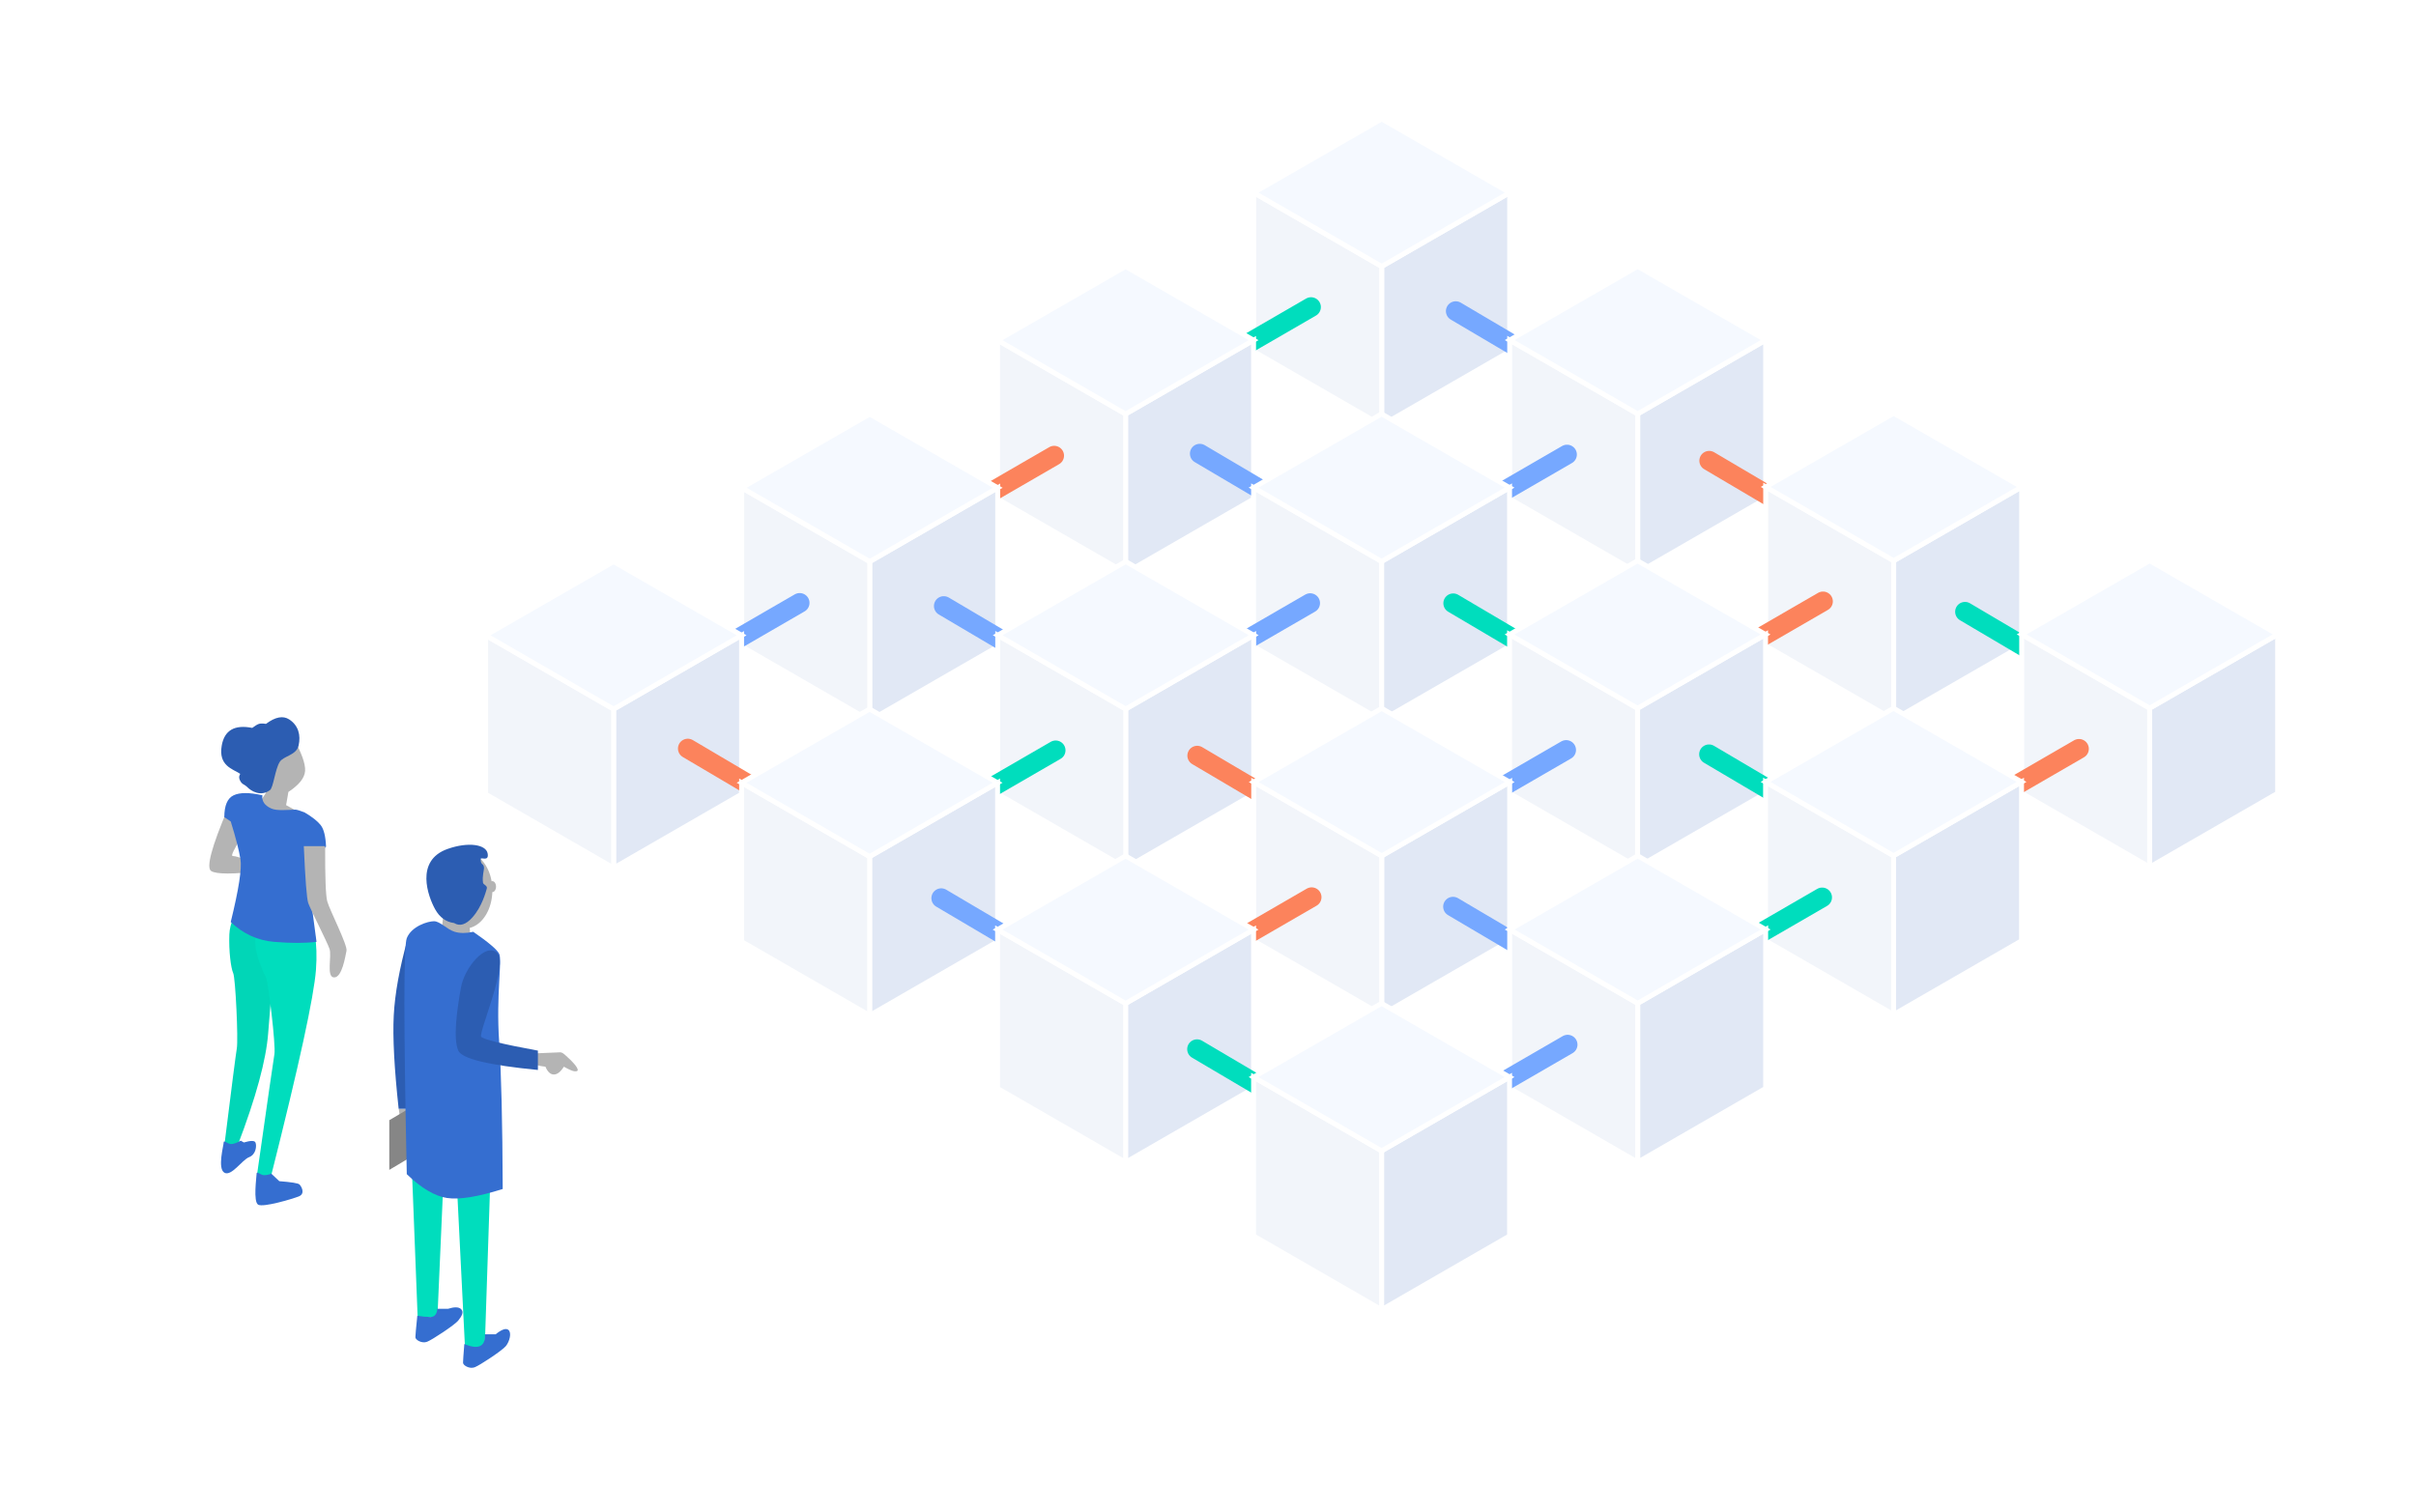 <svg width="995" height="623" xmlns="http://www.w3.org/2000/svg"><g fill="none" fill-rule="evenodd"><path fill="#FFF" d="M0-159h1650v1563H0z"/><g stroke="#FFF" stroke-linecap="square" stroke-width="2.025"><path fill="#E1E8F5" d="M569.037 109.746l52.706-30.393v65.455L569.037 175.2z"/><path fill="#F2F5FA" d="M569.03 109.746l-52.706-30.393v65.455L569.03 175.2z"/><path fill="#F5F9FF" d="M621.743 79.353L569.037 49l-52.713 30.353 52.713 30.393z"/></g><path d="M539.934 126.498l-62.869 36.38" stroke="#00DDBD" stroke-width="8.1" stroke-linecap="round"/><g stroke="#FFF" stroke-linecap="square" stroke-width="2.025"><path fill="#E1E8F5" d="M463.562 170.528l52.706-30.393v65.455l-52.706 30.393z"/><path fill="#F2F5FA" d="M463.555 170.528l-52.706-30.393v65.455l52.706 30.393z"/><path fill="#F5F9FF" d="M516.268 140.135l-52.706-30.353-52.713 30.353 52.713 30.393z"/></g><path d="M434.156 187.706l-61.884 35.81" stroke="#FC835C" stroke-width="8.1" stroke-linecap="round"/><g stroke="#FFF" stroke-linecap="square" stroke-width="2.025"><path fill="#E1E8F5" d="M358.187 231.33l52.706-30.393v65.454l-52.706 30.393z"/><path fill="#F2F5FA" d="M358.18 231.33l-52.705-30.393v65.454l52.706 30.393z"/><path fill="#F5F9FF" d="M410.893 200.937l-52.706-30.354-52.712 30.354 52.712 30.392z"/></g><path d="M329.339 248.358l-75.613 43.753" stroke="#76A8FF" stroke-width="8.1" stroke-linecap="round"/><g stroke="#FFF" stroke-linecap="square" stroke-width="2.025"><path fill="#E1E8F5" d="M252.712 292.111l52.706-30.393v65.455l-52.706 30.393z"/><path fill="#F2F5FA" d="M252.706 292.111L200 261.718v65.455l52.706 30.393z"/><path fill="#F5F9FF" d="M305.418 261.718l-52.706-30.353L200 261.718l52.712 30.393z"/></g><path d="M599.533 128.164l91.05 53.768" stroke="#76A8FF" stroke-width="8.1" stroke-linecap="round"/><g stroke="#FFF" stroke-linecap="square" stroke-width="2.025"><path fill="#E1E8F5" d="M674.461 170.487l52.706-30.393v65.454l-52.706 30.394z"/><path fill="#F2F5FA" d="M674.455 170.487l-52.706-30.393v65.454l52.706 30.394z"/><path fill="#F5F9FF" d="M727.167 140.094l-52.706-30.353-52.712 30.353 52.712 30.393z"/></g><path d="M645.359 187.24l-62.87 36.378m-88.381-36.738l91.05 53.768m-196.475 8.998l91.051 53.768" stroke="#76A8FF" stroke-width="8.1" stroke-linecap="round"/><g stroke="#FFF" stroke-linecap="square" stroke-width="2.025"><path fill="#E1E8F5" d="M568.986 231.268l52.706-30.392v65.454l-52.706 30.393z"/><path fill="#F2F5FA" d="M568.98 231.268l-52.706-30.392v65.454l52.706 30.393z"/><path fill="#F5F9FF" d="M621.692 200.876l-52.706-30.353-52.712 30.353 52.712 30.392z"/></g><path d="M539.58 248.447l-61.884 35.809" stroke="#76A8FF" stroke-width="8.1" stroke-linecap="round"/><g stroke="#FFF" stroke-linecap="square" stroke-width="2.025"><path fill="#E1E8F5" d="M463.612 292.07l52.706-30.393v65.455l-52.706 30.393z"/><path fill="#F2F5FA" d="M463.606 292.07L410.9 261.677v65.455l52.706 30.393z"/><path fill="#F5F9FF" d="M516.318 261.677l-52.706-30.353-52.712 30.353 52.712 30.393z"/></g><path d="M434.764 309.099l-75.613 43.753" stroke="#00DDBD" stroke-width="8.1" stroke-linecap="round"/><path d="M703.908 189.8l88.497 52.26m-509.146 66.302l91.05 53.768" stroke="#FC835C" stroke-width="8.1" stroke-linecap="round"/><g stroke="#FFF" stroke-linecap="square" stroke-width="2.025"><path fill="#E1E8F5" d="M358.137 352.852l52.706-30.393v65.455l-52.706 30.393z"/><path fill="#F2F5FA" d="M358.13 352.852l-52.705-30.393v65.455l52.706 30.393z"/><path fill="#F5F9FF" d="M410.843 322.46l-52.706-30.354-52.712 30.353 52.712 30.393z"/></g><g stroke="#FFF" stroke-linecap="square" stroke-width="2.025"><path fill="#E1E8F5" d="M779.886 230.984l52.706-30.393v65.455l-52.706 30.393z"/><path fill="#F2F5FA" d="M779.88 230.984l-52.706-30.393v65.455l52.705 30.393z"/><path fill="#F5F9FF" d="M832.592 200.591l-52.706-30.353-52.712 30.353 52.712 30.393z"/></g><path d="M598.483 248.517l88.497 52.26" stroke="#00DDBD" stroke-width="8.1" stroke-linecap="round"/><path d="M750.783 247.736l-62.869 36.38m-194.856 27.166l88.498 52.26" stroke="#FC835C" stroke-width="8.1" stroke-linecap="round"/><g stroke="#FFF" stroke-linecap="square" stroke-width="2.025"><path fill="#E1E8F5" d="M674.411 291.766l52.706-30.393v65.454l-52.706 30.394z"/><path fill="#F2F5FA" d="M674.405 291.766l-52.706-30.393v65.454l52.706 30.394z"/><path fill="#F5F9FF" d="M727.117 261.373L674.41 231.02l-52.712 30.353 52.712 30.393z"/></g><path d="M645.005 308.944l-61.884 35.81" stroke="#76A8FF" stroke-width="8.1" stroke-linecap="round"/><g stroke="#FFF" stroke-linecap="square" stroke-width="2.025"><path fill="#E1E8F5" d="M569.037 352.567l52.706-30.393v65.455l-52.706 30.393z"/><path fill="#F2F5FA" d="M569.03 352.567l-52.706-30.393v65.455l52.706 30.393z"/><path fill="#F5F9FF" d="M621.743 322.174l-52.706-30.353-52.713 30.353 52.713 30.393z"/></g><path d="M387.634 369.998l88.497 52.26" stroke="#76A8FF" stroke-width="8.1" stroke-linecap="round"/><path d="M540.188 369.596l-75.613 43.753" stroke="#FC835C" stroke-width="8.1" stroke-linecap="round"/><g stroke="#FFF" stroke-linecap="square" stroke-width="2.025"><path fill="#E1E8F5" d="M463.562 413.349l52.706-30.393v65.455l-52.706 30.393z"/><path fill="#F2F5FA" d="M463.555 413.349l-52.706-30.393v65.455l52.706 30.393z"/><path fill="#F5F9FF" d="M516.268 382.956l-52.706-30.353-52.713 30.353 52.713 30.393z"/></g><path d="M703.83 310.727l47.36 27.968m58.065-86.685l47.36 27.969" stroke="#00DDBD" stroke-width="8.1" stroke-linecap="round"/><g stroke="#FFF" stroke-linecap="square" stroke-width="2.025"><path fill="#E1E8F5" d="M885.31 291.724l52.706-30.392v65.454L885.31 357.18z"/><path fill="#F2F5FA" d="M885.304 291.724l-52.706-30.392v65.454l52.706 30.394z"/><path fill="#F5F9FF" d="M938.016 261.332l-52.706-30.353-52.712 30.353 52.712 30.392z"/></g><path d="M856.208 308.477l-62.869 36.379" stroke="#FC835C" stroke-width="8.1" stroke-linecap="round"/><g stroke="#FFF" stroke-linecap="square" stroke-width="2.025"><path fill="#E1E8F5" d="M779.836 352.506l52.706-30.392v65.454l-52.706 30.393z"/><path fill="#F2F5FA" d="M779.83 352.506l-52.707-30.392v65.454l52.706 30.393z"/><path fill="#F5F9FF" d="M832.542 322.114l-52.706-30.354-52.713 30.354 52.713 30.392z"/></g><path d="M598.405 373.492l47.361 27.968" stroke="#76A8FF" stroke-width="8.1" stroke-linecap="round"/><path d="M750.43 369.685l-61.884 35.809" stroke="#00DDBD" stroke-width="8.1" stroke-linecap="round"/><g stroke="#FFF" stroke-linecap="square" stroke-width="2.025"><path fill="#E1E8F5" d="M674.461 413.308l52.706-30.393v65.455l-52.706 30.393z"/><path fill="#F2F5FA" d="M674.455 413.308l-52.706-30.393v65.455l52.706 30.393z"/><path fill="#F5F9FF" d="M727.167 382.915l-52.706-30.353-52.712 30.353 52.712 30.393z"/></g><path d="M492.98 432.208l47.361 27.968" stroke="#00DDBD" stroke-width="8.1" stroke-linecap="round"/><path d="M645.613 430.337L570 474.09" stroke="#76A8FF" stroke-width="8.1" stroke-linecap="round"/><g stroke="#FFF" stroke-linecap="square" stroke-width="2.025"><path fill="#E1E8F5" d="M568.986 474.09l52.706-30.393v65.455l-52.706 30.393z"/><path fill="#F2F5FA" d="M568.98 474.09l-52.706-30.393v65.455l52.706 30.393z"/><path fill="#F5F9FF" d="M621.692 443.697l-52.706-30.353-52.712 30.353 52.712 30.393z"/></g><path d="M122.501 334.252l-4.677-2.573.95-5.448c4.41-2.897 6.702-5.788 6.878-8.675.176-2.888-1.434-7.387-4.83-13.498l-15.73 2.977.62 16.556 3.83 2.977-3.286 5.11c.367 3.003 1.462 4.649 3.286 4.938 1.824.289 6.144-.5 12.96-2.364z" fill="#B4B4B4"/><path d="M115.024 371.342c-2.226 25.142-3.75 43.226-4.575 54.251-.825 11.026-5.03 26.487-12.615 46.381h-5.455c3.017-24.242 4.735-37.6 5.153-40.077.627-3.714-.541-28.959-1.49-31.015-.949-2.056-1.85-9.069-1.59-15.929.172-4.573 2.38-9.422 6.626-14.547l13.946.936z" fill="#01D6B7"/><path d="M99.136 469.904c-1.644.923-2.958 1.384-3.942 1.384-1.476 0-3.083-1.839-3.083-.646 0 1.192-2.626 10.689.268 12.43 2.894 1.74 7.298-5.26 10.206-6.373 2.909-1.111 3.186-4.814 2.62-6.057-.377-.829-1.966-.829-4.766 0l-1.303-.738z" fill="#356ED0"/><path d="M93.838 333.061c-6.716 15.828-9.001 24.417-6.855 25.768 2.147 1.351 9.088 1.351 20.824 0-4.713-3.841-8.716-5.914-12.011-6.218-1.735-.16 7.536-12.86 7.165-15.995-.227-1.924-3.268-3.108-9.123-3.555z" fill="#B4B4B4"/><path d="M125.665 373.077c3.799 6.603 5.286 15.418 4.461 26.444-.825 11.026-6.96 39.225-18.408 84.599-1.417.725-2.479 1.048-3.185.97-.707-.08-1.579-.618-2.616-1.617 4.311-30.316 6.676-46.713 7.094-49.189.627-3.714-2.52-29.58-3.469-31.637-.949-2.057-4.71-9.099-4.45-15.959.173-4.573 1.972-9.11 5.399-13.611h15.174z" fill="#00DDBD"/><path d="M125.429 334.668c3.17 1.872 5.394 3.63 6.672 5.275 1.278 1.645 2.004 4.601 2.176 8.87-2.402 2.45-4.407 3.716-6.015 3.798-.227.012-1.092.012-2.597 0l4.682 35.387c-4.83.576-10.648.576-17.455 0-6.808-.576-12.764-3.304-17.868-8.184 3.297-13.406 4.633-22.014 4.008-25.823-.625-3.808-1.96-9.003-4.008-15.584l-2.645-1.791c0-4.788 1.28-7.787 3.839-8.997 2.56-1.21 6.509-1.21 11.848 0-.338 2.387.88 4.201 3.652 5.442 2.302 1.03 6.262.58 9.922.47.5-.015 1.763.364 3.789 1.137z" fill="#356ED0"/><path d="M119.13 296.379c3.814 2.505 4.766 6.509 3.868 10.656-.898 4.147-6.235 4.341-7.79 6.826-1.954 3.12-2.61 10.528-4.009 11.6-3.77 2.886-7.796.363-9.214-1.076-1.417-1.44-2.28-1.076-3.164-2.934-.884-1.857.38-2.482 0-2.735-2.906-1.938-8.96-3.209-7.501-11.57 1.1-6.303 5.285-8.732 12.558-7.288 1.223-.918 2.157-1.472 2.802-1.661.645-.19 1.599-.19 2.862 0 3.849-2.883 7.044-3.489 9.588-1.818z" fill="#2C5DB2"/><path d="M133.911 348.562c-.052 12.873.237 20.466.867 22.78.945 3.47 8.429 18.022 7.925 20.337-.503 2.314-1.795 11.041-5.11 10.967-3.316-.073-.887-8.777-1.87-11.706-.983-2.929-7.866-16.292-8.78-18.925-.61-1.755-1.219-9.573-1.825-23.453h8.793z" fill="#B4B4B4"/><path d="M111.718 483.473c-.986.431-1.972.647-2.956.647-1.476 0-3.084-1.84-3.084-.647s-1.489 11.624.654 12.803c2.142 1.179 13.757-2.28 16.666-3.39 2.908-1.112 1.117-4.204.314-4.96-.536-.504-3.298-.952-8.288-1.344l-3.306-3.109z" fill="#356ED0"/><path d="M183 377.227c-1.784-2.784-2.868-6.454-2.868-10.477 0-8.698 5.069-15.75 11.32-15.75 5.337 0 9.81 5.136 11.007 12.049a1.04 1.04 0 0 1 .315-.049c.833 0 1.509 1.007 1.509 2.25s-.676 2.25-1.51 2.25h-.012c-.25 7.412-4.182 13.484-9.309 14.755l.265 3.245h-12.075l.9-8.29.458.017z" fill="#B4B4B4"/><path d="M187.68 478.5l3.88 77.76c1.978.895 3.421 1.307 4.328 1.236.906-.07 2.15-.69 3.733-1.857l2.184-65.883-14.126-11.256zm-18.114 1.5l2.435 62.528h8.149l2.393-54.327z" fill="#00DDBD"/><path fill="#B4B4B4" d="M164.233 456.82l.83 6.26 3.745 2.491v-8.75z"/><path fill="#868686" d="M160.322 461.468l19.81-11.713v20.374l-19.81 11.803z"/><path d="M167.813 387c-3.302 11.928-5.185 22.362-5.651 31.302-.466 8.941.206 21.763 2.016 38.466H171l3.635-65.495-6.822-4.273z" fill="#2C5DB2"/><path d="M167.527 386.483c-1.307 3.293-1.307 35.698 0 97.215 5.981 5.759 11.496 9.028 16.547 9.81 5.05.78 12.706-.454 22.965-3.702-.102-27.712-.592-47.955-1.47-60.728-1.317-19.161 1.364-33.564 0-36.19-.909-1.752-4.46-4.762-10.654-9.031-2.946.646-5.49.646-7.632 0-3.213-.97-6.044-4.357-8.555-4.357-2.51 0-9.24 2.044-11.2 6.983z" fill="#356ED0"/><path d="M219.736 433.962c-.478 2.159-.478 3.527 0 4.107.478.579 2.11 1.032 4.897 1.36.903 2.138 2.057 3.208 3.46 3.208 1.402 0 2.778-1.07 4.128-3.209 2.264 1.274 3.783 1.91 4.556 1.91 1.16 0 1.628-.272.59-1.91-1.038-1.637-3.654-3.967-4.451-4.682-.798-.716-1.534-1.246-2.158-1.246-.416 0-4.09.154-11.022.462z" fill="#B4B4B4"/><path d="M204.745 392.57c-4.74-4.497-13.447 6.14-14.881 14.131-1.639 9.134-3.349 21.09-1.119 26.105 1.487 3.343 12.414 6 32.782 7.97v-7.97c-14.847-2.73-22.638-4.648-23.375-5.753-1.105-1.658 11.334-29.987 6.593-34.483z" fill="#2C5DB2"/><path d="M199.736 549.667h4.38c2.511-2.017 4.26-2.626 5.247-1.827 1.48 1.2.465 4.824-1.015 6.657-1.48 1.832-10.692 7.911-12.826 8.744-2.133.832-4.824-.765-4.824-1.858 0-.73.175-3.303.525-7.72 2.866 1.215 5.025 1.493 6.477.834 1.452-.66 2.13-2.27 2.036-4.83zm-19.623-10.5h4.38c2.52-.8 4.273-.8 5.26 0 1.479 1.199.452 2.997-1.027 4.83-1.48 1.832-10.693 7.911-12.826 8.744-2.134.832-4.825-.765-4.825-1.858 0-.73.264-3.679.79-8.849 1.952.33 3.764.494 5.436.494 1.671 0 2.61-1.12 2.812-3.361z" fill="#356ED0"/><path d="M200.47 366.1c.406-1.331-1.434-1.573-1.56-2.502-.378-2.798.519-5.264.415-6.217-.209-1.903-1.376-.848-1.376-3.506 0-.955 3.583 1.3 2.864-2.35-.72-3.651-7.924-4.816-16.453-1.814-13.617 4.793-8 19.715-5.191 24.802 1.873 3.391 4.484 5.3 7.833 5.73 2.356 1.456 4.87.688 7.54-2.304 4.007-4.489 5.523-10.508 5.928-11.839z" fill="#2C5DB2"/></g></svg>